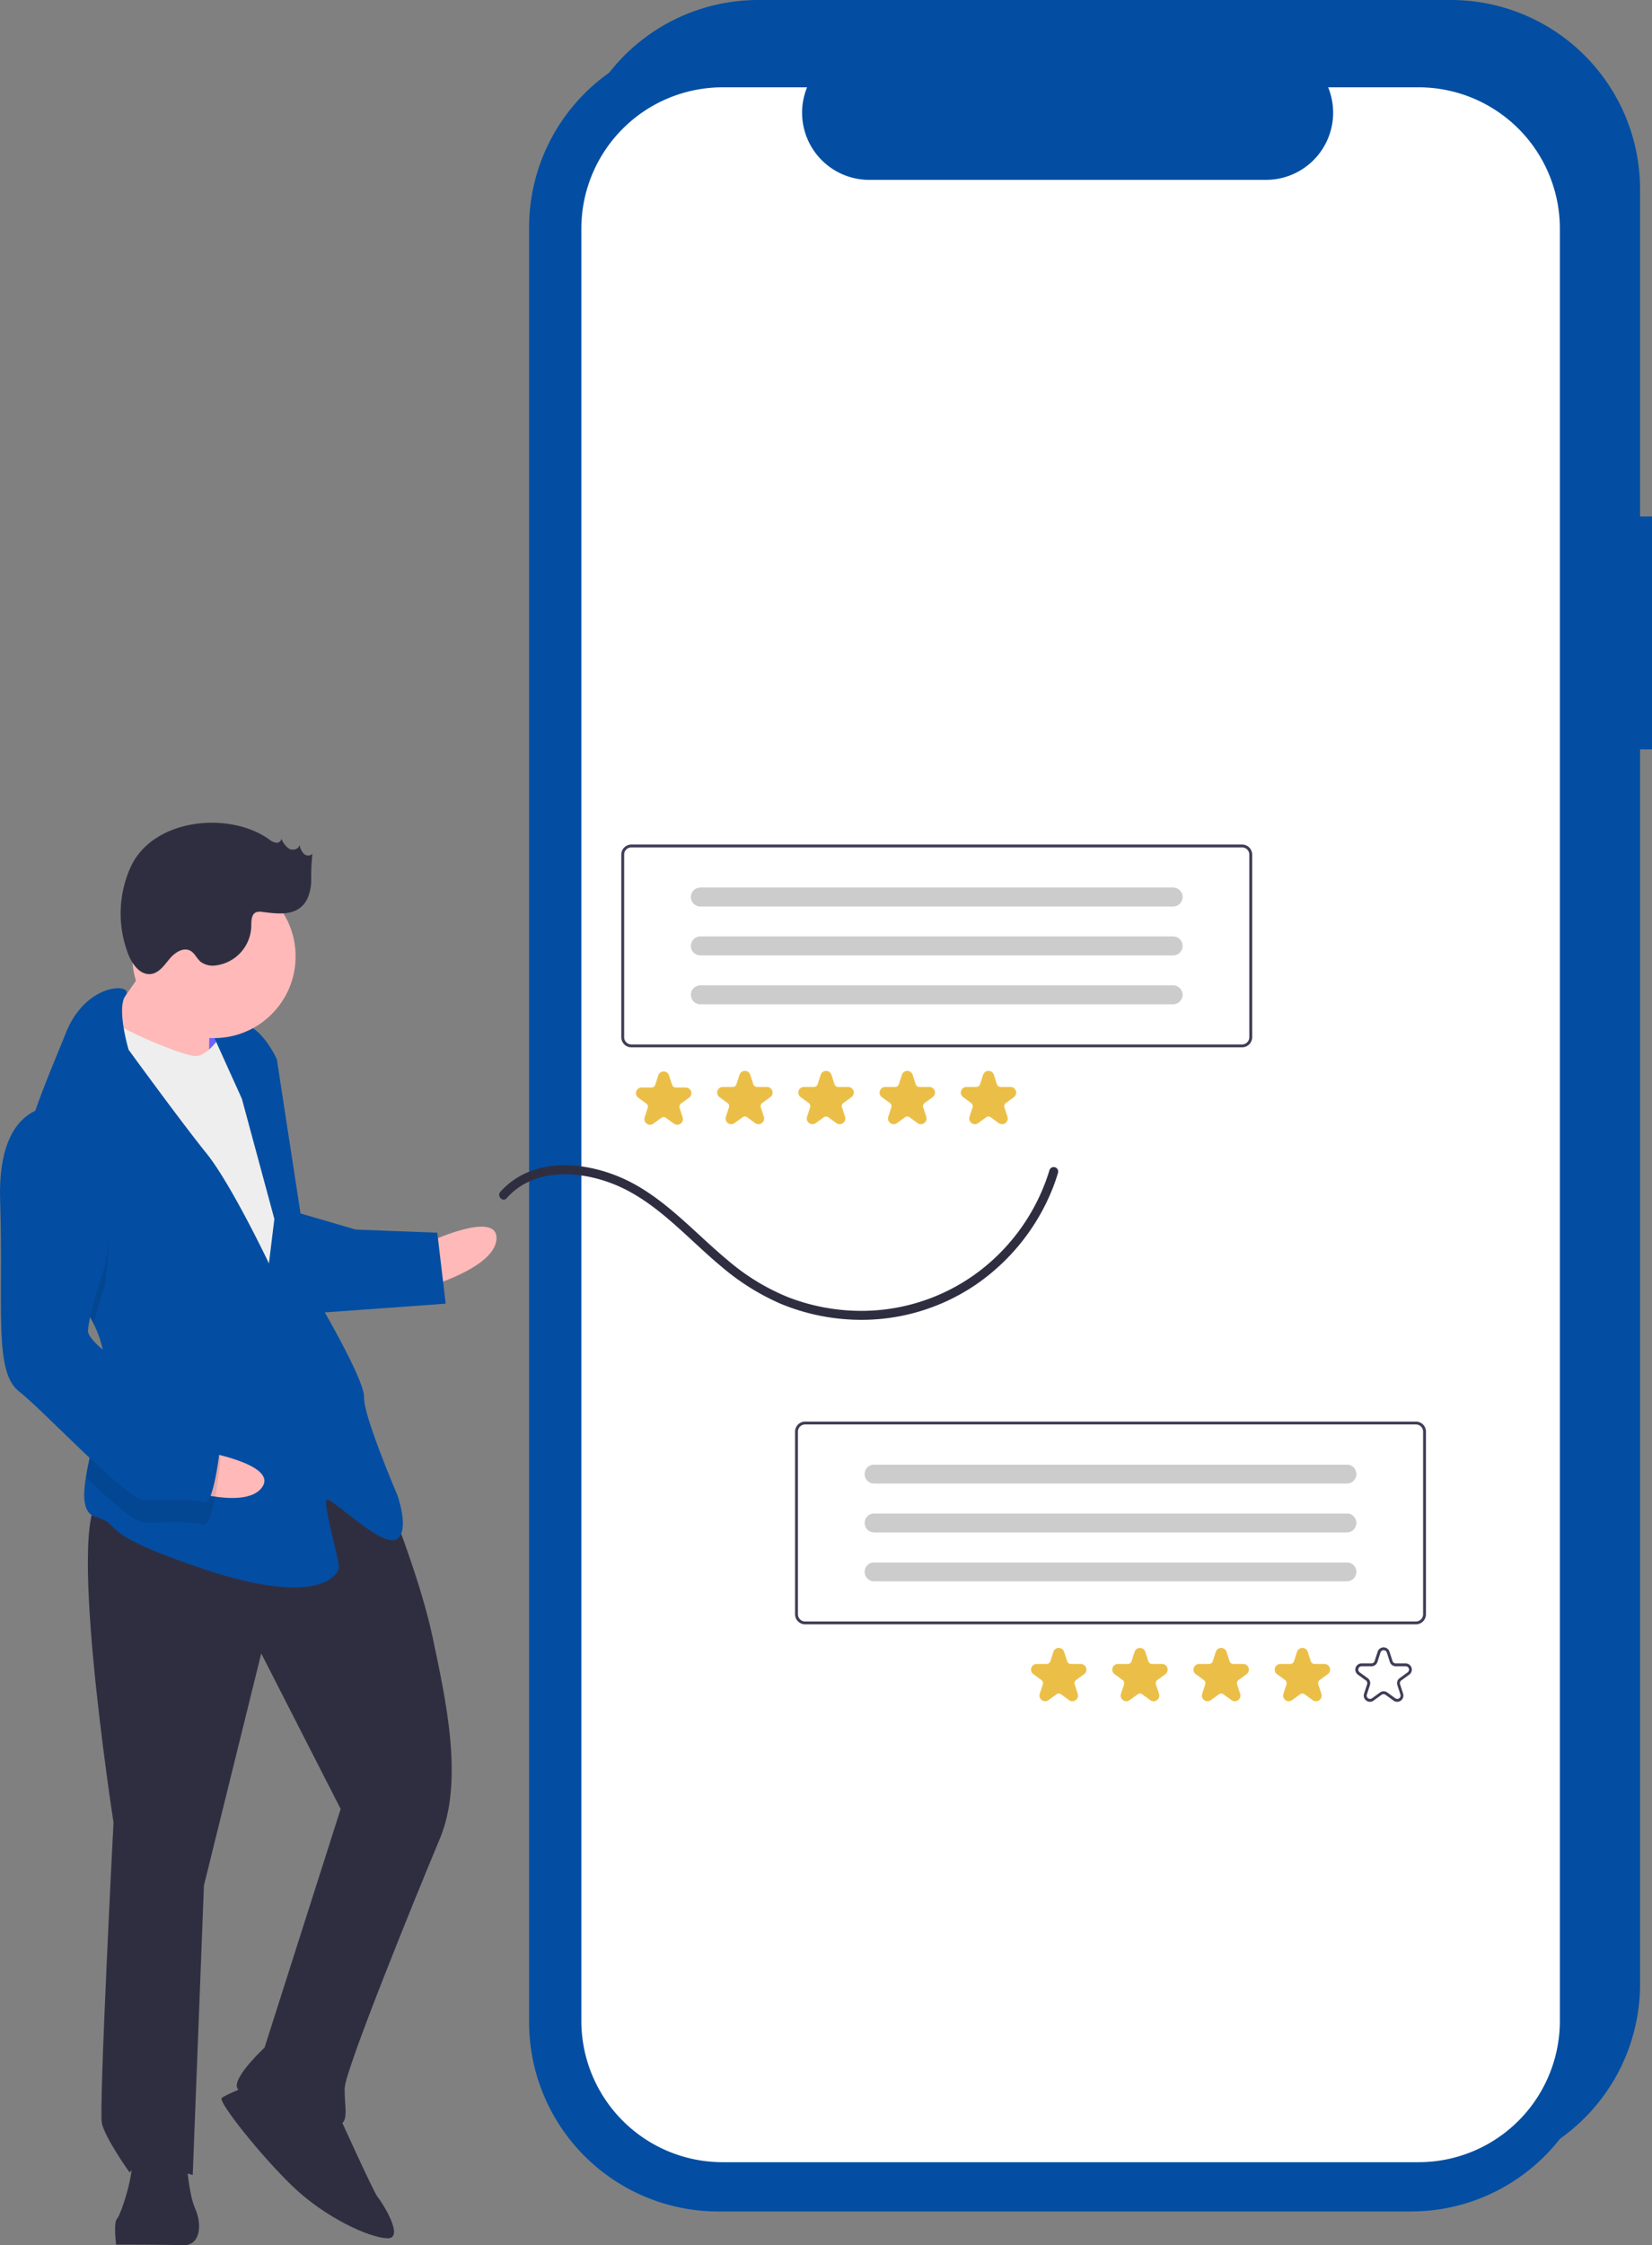 <svg xmlns="http://www.w3.org/2000/svg" width="379.603" height="515.558" viewBox="0 0 379.603 515.558">
  <rect x="0" y="0" width="379.603" height="515.558" fill="#808080" stroke="none"/>
  <g id="Group_1929" data-name="Group 1929" transform="translate(4429.316 16430.199)">
    <path id="Path_2626" data-name="Path 2626" d="M667.272,199.052H664.53V123.933a43.477,43.477,0,0,0-43.477-43.477H461.9a43.477,43.477,0,0,0-43.477,43.477V536.042A43.477,43.477,0,0,0,461.9,579.519H621.053a43.477,43.477,0,0,0,43.477-43.477V252.523h2.742Z" transform="translate(-4716.985 -16510.656)" fill="#034ea2" style="mix-blend-mode: hard-light;isolation: isolate"/>
    <path id="Path_2538" data-name="Path 2538" d="M667.272,199.052H664.53V123.933a43.477,43.477,0,0,0-43.477-43.477H461.9a43.477,43.477,0,0,0-43.477,43.477V536.042A43.477,43.477,0,0,0,461.9,579.519H621.053a43.477,43.477,0,0,0,43.477-43.477V252.523h2.742Z" transform="translate(-4726.159 -16501.914)" fill="#034ea2"/>
    <path id="Path_2539" data-name="Path 2539" d="M628.305,96.951H607.531A15.426,15.426,0,0,1,593.249,118.2H502.074a15.425,15.425,0,0,1-14.282-21.251h-19.4a32.468,32.468,0,0,0-32.468,32.468v411.5a32.468,32.468,0,0,0,32.468,32.468H628.305a32.468,32.468,0,0,0,32.468-32.468h0v-411.5a32.468,32.468,0,0,0-32.468-32.468Z" transform="translate(-4731.656 -16507.098)" fill="#fff"/>
    <g id="Group_1882" data-name="Group 1882" transform="translate(-4429.316 -16241.283)">
      <rect id="Rectangle_580" data-name="Rectangle 580" width="15.355" height="11.943" transform="translate(43.398 58.211) rotate(-87.779)" fill="#6c63ff"/>
      <path id="Path_2552" data-name="Path 2552" d="M309.908,482.315s16.526-7.9,16.262-1.077-16.658,11.306-16.658,11.306Z" transform="translate(-212.083 -385.714)" fill="#ffb9b9"/>
      <path id="Path_2553" data-name="Path 2553" d="M265.442,564.04s7.8,19.083,10.678,32.854,7.268,32.722,1.625,46.162-21.688,52.941-21.853,57.2,1.374,8.59-2.035,8.458-21.964-5.974-22.717-8.564,6.33-9.145,6.33-9.145L254.961,636.2l-18.25-35.709-13.164,53.272-2.578,66.487s-12.654-3.905-14.491-.562c0,0-5.669-7.9-6.389-11.346s2.677-69.045,2.677-69.045-11.615-74.721-2.239-74.357S246.63,542.822,265.442,564.04Z" transform="translate(-176.684 -409.74)" fill="#2f2e41"/>
      <path id="Path_2554" data-name="Path 2554" d="M268.059,771.538s8.649,19.116,9.469,20,6.456,9.641,2.194,9.476-14.326-4.824-21.733-11.941-17.173-19.447-16.288-20.266,6.951-3.145,6.951-3.145Z" transform="translate(-190.755 -475.971)" fill="#2f2e41"/>
      <path id="Path_2555" data-name="Path 2555" d="M222.3,789s.522,8.557,2.094,12.033,1.374,8.59-2.888,8.425-15.277-.152-15.277-.152-.654-5.148.231-5.967,4.659-12.211,3.053-14.835S222.3,789,222.3,789Z" transform="translate(-179.551 -482.817)" fill="#2f2e41"/>
      <path id="Path_2556" data-name="Path 2556" d="M214.437,384.75s-9.086,14.16-12.628,17.438,6.423,10.493,6.423,10.493l17.834,2.4s-.224-16.229.694-17.9S214.437,384.75,214.437,384.75Z" transform="translate(-177.997 -356.262)" fill="#ffb9b9"/>
      <path id="Path_2557" data-name="Path 2557" d="M227.265,409.982s-3.674,6.687-7.084,6.555-21.046-7.646-21.8-10.236-5.842,18.554-5.842,18.554L235.7,500.8l10.526-7.275-5.1-44.589-4.189-24.066Z" transform="translate(-175.324 -362.964)" fill="#eee"/>
      <path id="Path_2558" data-name="Path 2558" d="M190.613,475.6a23.881,23.881,0,0,1,2.647,11.2c-.007.171-.013.341-.028.511-.408,7.889-3.315,17.013-4.357,23.649-.757,4.76-.541,8.234,2.244,9.051,6.753,1.969-.985,3.377,25.142,12.073s30.686,1.19,30.752-.515-3.7-14.656-2.815-15.475,12.389,10.725,15.865,9.152.4-10.229.4-10.229-7.83-18.231-7.665-22.493-11.86-24.363-11.86-24.363l-8.179-53.246s-3.145-6.951-7.374-7.969a10.476,10.476,0,0,0-7.738,1.407l7.077,15.641,7.466,27.607-1.249,10.2s-8.682-18.264-14.385-25.315-17.86-23.742-17.86-23.742-2.838-9.577-.7-12.44-8.938-3.3-13.663,8.468c-2.5,6.237-6.57,15.538-9.117,24.2-2.27,7.672-3.342,14.844-1.093,18.944C177.562,458.172,186.206,466.4,190.613,475.6Z" transform="translate(-169.146 -360.613)" fill="#034ea2"/>
      <path id="Path_2559" data-name="Path 2559" d="M174.125,466.687c3.437,6.263,12.081,14.494,16.488,23.689,1.151-4.147,2.555-8.438,2.555-8.438s5.386-28.816-10.545-36.264a10.663,10.663,0,0,0-7.4,2.069C172.949,455.416,171.877,462.588,174.125,466.687Z" transform="translate(-169.146 -375.391)" opacity="0.1"/>
      <path id="Path_2560" data-name="Path 2560" d="M266.316,473.692l13.506,3.938,18.753.727,1.929,16.295-30.819,2.22S261.987,475.232,266.316,473.692Z" transform="translate(-198.093 -384.213)" fill="#034ea2"/>
      <path id="Path_2561" data-name="Path 2561" d="M231.969,553.589s18.068,3,13.944,8.435-20.131-.279-20.131-.279Z" transform="translate(-185.77 -409.32)" fill="#ffb9b9"/>
      <path id="Path_2562" data-name="Path 2562" d="M200.561,527.964c-.408,7.889-3.315,17.013-4.357,23.649,5.756,5.448,11.23,10.253,13.292,10.333,4.262.165,11.114-.423,13.638.529s4-15.211,4-15.211-1.506-5.181-8.227-8A93.587,93.587,0,0,1,200.561,527.964Z" transform="translate(-176.475 -401.27)" opacity="0.1"/>
      <path id="Path_2563" data-name="Path 2563" d="M181.108,438.213s-14.425-2.267-13.645,21.667-1.521,39.21,4.281,43.7,24.646,24.859,28.908,25.024,11.114-.423,13.638.529,4-15.211,4-15.211-1.506-5.181-8.227-8-22.552-12.826-22.42-16.236,4-15.211,4-15.211S197.039,445.66,181.108,438.213Z" transform="translate(-167.433 -373.044)" fill="#034ea2"/>
      <ellipse id="Ellipse_183" data-name="Ellipse 183" cx="18.767" cy="18.767" rx="18.767" ry="18.767" transform="translate(30.393 11.923)" fill="#ffb9b9"/>
      <path id="Path_2564" data-name="Path 2564" d="M241.936,347a3.624,3.624,0,0,0,1.578.792,1.126,1.126,0,0,0,1.3-.9,4.679,4.679,0,0,0,1.79,2.3c.877.457,2.232.074,2.359-.907a4.137,4.137,0,0,0,.952,2.01,1.426,1.426,0,0,0,2.005.067,51.538,51.538,0,0,0-.267,6.385c-.121,2.129-.688,4.387-2.3,5.787-2.346,2.042-5.875,1.538-8.961,1.151a2.72,2.72,0,0,0-1.4.077c-1.156.492-1.1,2.1-1.119,3.357a9.328,9.328,0,0,1-8.168,8.858,4.676,4.676,0,0,1-3.475-.848c-.876-.743-1.324-1.953-2.328-2.511-1.633-.908-3.614.416-4.809,1.853s-2.371,3.205-4.221,3.468c-2.447.348-4.31-2.146-5.225-4.442a25.892,25.892,0,0,1,.515-20.119C215.274,342.232,232.725,340.471,241.936,347Z" transform="translate(-180.139 -343.207)" fill="#2f2e41"/>
    </g>
    <path id="Path_2565" data-name="Path 2565" d="M336.421,465.462c6.146-6.922,16.447-6.405,24.4-3.3,9.843,3.841,16.965,12.384,24.913,18.979a54.157,54.157,0,0,0,13.619,8.551,48.25,48.25,0,0,0,15.483,3.6A46.737,46.737,0,0,0,444.11,485.4,48.524,48.524,0,0,0,461.965,463c.43-1.11.812-2.237,1.154-3.376a1.029,1.029,0,0,0-1.984-.547,45.968,45.968,0,0,1-16.2,23.213,44.826,44.826,0,0,1-28.558,9.019,46.554,46.554,0,0,1-15.438-3.177,50.445,50.445,0,0,1-13.639-8.352c-7.98-6.6-15.075-15-24.79-19.131-7.878-3.351-18.04-4.373-25.208,1.178a17.18,17.18,0,0,0-2.336,2.185c-.876.987.573,2.447,1.455,1.455Z" transform="translate(-4649.315 -16620.531)" fill="#2f2e41"/>
    <g id="Group_1844" data-name="Group 1844" transform="translate(-4246.621 -16103.775)">
      <path id="Path_2607" data-name="Path 2607" d="M341.682,478.062H201.336a2.314,2.314,0,0,1-2.312-2.312V433.812a2.314,2.314,0,0,1,2.312-2.312H341.682a2.314,2.314,0,0,1,2.312,2.312V475.75a2.314,2.314,0,0,1-2.312,2.312Zm-140.347-45.9a1.653,1.653,0,0,0-1.651,1.651V475.75a1.653,1.653,0,0,0,1.651,1.651H341.682a1.653,1.653,0,0,0,1.651-1.651V433.812a1.653,1.653,0,0,0-1.651-1.651Z" transform="translate(-199.024 -431.5)" fill="#3f3d56"/>
      <path id="Path_2612" data-name="Path 2612" d="M372.732,601.142a1.3,1.3,0,0,1-.764-.253l-1.841-1.338a.892.892,0,0,0-1.053,0l-1.841,1.338a1.3,1.3,0,0,1-2-1.453l.7-2.165a.893.893,0,0,0-.325-1l-1.841-1.338a1.3,1.3,0,0,1,.764-2.352h2.276a.893.893,0,0,0,.852-.619l.7-2.165a1.3,1.3,0,0,1,2.473,0l.7,2.165a.893.893,0,0,0,.852.619h2.276a1.3,1.3,0,0,1,.764,2.352l-1.841,1.338a.893.893,0,0,0-.325,1l.7,2.165a1.281,1.281,0,0,1-.472,1.453A1.3,1.3,0,0,1,372.732,601.142Z" transform="translate(-309.006 -536.922)" fill="#ebbf47"/>
      <path id="Path_2613" data-name="Path 2613" d="M429.24,601.142a1.3,1.3,0,0,1-.764-.253l-1.842-1.338a.892.892,0,0,0-1.053,0l-1.841,1.338a1.3,1.3,0,0,1-2-1.453l.7-2.165a.893.893,0,0,0-.325-1l-1.841-1.338a1.3,1.3,0,0,1,.764-2.352h2.276a.893.893,0,0,0,.852-.619l.7-2.165a1.3,1.3,0,0,1,2.473,0l.7,2.165a.893.893,0,0,0,.852.619h2.276a1.3,1.3,0,0,1,.764,2.352L430.1,596.27a.893.893,0,0,0-.325,1l.7,2.165a1.28,1.28,0,0,1-.472,1.453,1.3,1.3,0,0,1-.764.253Z" transform="translate(-346.854 -536.922)" fill="#ebbf47"/>
      <path id="Path_2616" data-name="Path 2616" d="M485.749,601.142a1.3,1.3,0,0,1-.764-.253l-1.841-1.338a.894.894,0,0,0-1.053,0l-1.841,1.338a1.3,1.3,0,0,1-2-1.453l.7-2.165a.893.893,0,0,0-.325-1l-1.841-1.338a1.3,1.3,0,0,1,.764-2.352h2.276a.893.893,0,0,0,.852-.619l.7-2.165a1.3,1.3,0,0,1,2.473,0l.7,2.165a.893.893,0,0,0,.852.619h2.276a1.3,1.3,0,0,1,.764,2.352l-1.841,1.338a.893.893,0,0,0-.325,1l.7,2.165a1.28,1.28,0,0,1-.472,1.453,1.3,1.3,0,0,1-.764.253Z" transform="translate(-384.702 -536.922)" fill="#ebbf47"/>
      <path id="Path_2617" data-name="Path 2617" d="M542.257,601.142a1.3,1.3,0,0,1-.764-.253l-1.841-1.338a.892.892,0,0,0-1.052,0l-1.841,1.338a1.3,1.3,0,0,1-2-1.453l.7-2.165a.893.893,0,0,0-.325-1l-1.841-1.338a1.3,1.3,0,0,1,.764-2.352h2.276a.893.893,0,0,0,.852-.619l.7-2.165a1.3,1.3,0,0,1,2.473,0l.7,2.165a.893.893,0,0,0,.852.619h2.276a1.3,1.3,0,0,1,.764,2.352l-1.841,1.338a.893.893,0,0,0-.325,1l.7,2.165a1.281,1.281,0,0,1-.472,1.453A1.3,1.3,0,0,1,542.257,601.142Z" transform="translate(-422.549 -536.922)" fill="#ebbf47"/>
      <path id="Path_2618" data-name="Path 2618" d="M592.243,601.012a1.425,1.425,0,0,1-.839-.278,1.407,1.407,0,0,1-.519-1.6l.7-2.165a.765.765,0,0,0-.279-.858l-1.842-1.338a1.428,1.428,0,0,1,.839-2.583h2.276a.765.765,0,0,0,.73-.53l.7-2.165a1.428,1.428,0,0,1,2.716,0l.7,2.165a.766.766,0,0,0,.73.53h2.276a1.428,1.428,0,0,1,.839,2.583l-1.841,1.338a.765.765,0,0,0-.279.858l.7,2.165a1.428,1.428,0,0,1-2.2,1.6l-1.841-1.338a.765.765,0,0,0-.9,0l-1.841,1.338A1.424,1.424,0,0,1,592.243,601.012Zm3.132-2.424a1.425,1.425,0,0,1,.839.273l1.842,1.338a.767.767,0,0,0,1.181-.858l-.7-2.165a1.424,1.424,0,0,1,.519-1.6l1.841-1.338a.767.767,0,0,0-.451-1.388h-2.276a1.424,1.424,0,0,1-1.358-.987l-.7-2.165a.767.767,0,0,0-1.46,0l-.7,2.165a1.424,1.424,0,0,1-1.358.987h-2.276a.767.767,0,0,0-.451,1.388l1.842,1.338a1.424,1.424,0,0,1,.519,1.6l-.7,2.165a.767.767,0,0,0,1.181.858l1.842-1.338a1.425,1.425,0,0,1,.839-.273Z" transform="translate(-460.138 -536.662)" fill="#3f3d56"/>
      <path id="Path_2608" data-name="Path 2608" d="M249.67,461.5a2.146,2.146,0,1,0,0,4.293H358.315a2.146,2.146,0,1,0,0-4.293Z" transform="translate(-231.508 -451.593)" fill="#ccc"/>
      <path id="Path_2609" data-name="Path 2609" d="M249.67,495.5a2.146,2.146,0,1,0,0,4.293H358.315a2.146,2.146,0,1,0,0-4.293Z" transform="translate(-231.508 -474.365)" fill="#ccc"/>
      <path id="Path_2614" data-name="Path 2614" d="M249.67,529.5a2.146,2.146,0,0,0,0,4.293H358.315a2.146,2.146,0,0,0,0-4.293Z" transform="translate(-231.508 -497.138)" fill="#ccc"/>
      <path id="Path_2610" data-name="Path 2610" d="M249.67,461.5a2.146,2.146,0,1,0,0,4.293H358.315a2.146,2.146,0,1,0,0-4.293Z" transform="translate(-231.508 -451.593)" fill="#ccc"/>
      <path id="Path_2611" data-name="Path 2611" d="M249.67,495.5a2.146,2.146,0,1,0,0,4.293H358.315a2.146,2.146,0,1,0,0-4.293Z" transform="translate(-231.508 -474.365)" fill="#ccc"/>
      <path id="Path_2615" data-name="Path 2615" d="M249.67,529.5a2.146,2.146,0,0,0,0,4.293H358.315a2.146,2.146,0,0,0,0-4.293Z" transform="translate(-231.508 -497.138)" fill="#ccc"/>
    </g>
    <g id="Group_1845" data-name="Group 1845" transform="translate(-4286.555 -16236.275)">
      <path id="Path_2607-2" data-name="Path 2607" d="M201.336,478.062H341.682a2.314,2.314,0,0,0,2.312-2.312V433.812a2.314,2.314,0,0,0-2.312-2.312H201.336a2.314,2.314,0,0,0-2.312,2.312V475.75a2.314,2.314,0,0,0,2.312,2.312Zm140.346-45.9a1.653,1.653,0,0,1,1.651,1.651V475.75a1.653,1.653,0,0,1-1.651,1.651H201.336a1.653,1.653,0,0,1-1.651-1.651V433.812a1.653,1.653,0,0,1,1.651-1.651Z" transform="translate(-199.024 -431.5)" fill="#3f3d56"/>
      <path id="Path_2612-2" data-name="Path 2612" d="M366.468,601.142a1.3,1.3,0,0,0,.764-.253l1.841-1.338a.892.892,0,0,1,1.053,0l1.841,1.338a1.3,1.3,0,0,0,2-1.453l-.7-2.165a.893.893,0,0,1,.325-1l1.841-1.338a1.3,1.3,0,0,0-.764-2.352h-2.276a.893.893,0,0,1-.852-.619l-.7-2.165a1.3,1.3,0,0,0-2.473,0l-.7,2.165a.893.893,0,0,1-.852.619h-2.276a1.3,1.3,0,0,0-.764,2.352l1.841,1.338a.893.893,0,0,1,.325,1l-.7,2.165a1.281,1.281,0,0,0,.472,1.453A1.3,1.3,0,0,0,366.468,601.142Z" transform="translate(-285.225 -536.922)" fill="#ebbf47"/>
      <path id="Path_2613-2" data-name="Path 2613" d="M422.976,601.142a1.3,1.3,0,0,0,.764-.253l1.842-1.338a.892.892,0,0,1,1.053,0l1.841,1.338a1.3,1.3,0,0,0,2-1.453l-.7-2.165a.893.893,0,0,1,.325-1l1.841-1.338a1.3,1.3,0,0,0-.764-2.352H428.9a.893.893,0,0,1-.852-.619l-.7-2.165a1.3,1.3,0,0,0-2.473,0l-.7,2.165a.893.893,0,0,1-.852.619h-2.276a1.3,1.3,0,0,0-.764,2.352l1.841,1.338a.893.893,0,0,1,.325,1l-.7,2.165a1.28,1.28,0,0,0,.472,1.453,1.3,1.3,0,0,0,.764.253Z" transform="translate(-360.393 -536.922)" fill="#ebbf47"/>
      <path id="Path_2616-2" data-name="Path 2616" d="M479.485,601.142a1.3,1.3,0,0,0,.764-.253l1.841-1.338a.894.894,0,0,1,1.053,0l1.841,1.338a1.3,1.3,0,0,0,2-1.453l-.7-2.165a.893.893,0,0,1,.325-1l1.842-1.338a1.3,1.3,0,0,0-.764-2.352h-2.276a.893.893,0,0,1-.852-.619l-.7-2.165a1.3,1.3,0,0,0-2.473,0l-.7,2.165a.893.893,0,0,1-.852.619H477.55a1.3,1.3,0,0,0-.764,2.352l1.841,1.338a.893.893,0,0,1,.325,1l-.7,2.165a1.28,1.28,0,0,0,.472,1.453,1.3,1.3,0,0,0,.764.253Z" transform="translate(-435.563 -536.922)" fill="#ebbf47"/>
      <path id="Path_2617-2" data-name="Path 2617" d="M535.993,601.142a1.3,1.3,0,0,0,.764-.253l1.841-1.338a.892.892,0,0,1,1.053,0l1.841,1.338a1.3,1.3,0,0,0,2-1.453l-.7-2.165a.893.893,0,0,1,.325-1l1.841-1.338a1.3,1.3,0,0,0-.764-2.352h-2.276a.893.893,0,0,1-.852-.619l-.7-2.165a1.3,1.3,0,0,0-2.473,0l-.7,2.165a.893.893,0,0,1-.852.619h-2.276a1.3,1.3,0,0,0-.764,2.352l1.841,1.338a.893.893,0,0,1,.325,1l-.7,2.165a1.281,1.281,0,0,0,.472,1.453A1.3,1.3,0,0,0,535.993,601.142Z" transform="translate(-510.731 -536.922)" fill="#ebbf47"/>
      <path id="Path_2724" data-name="Path 2724" d="M535.993,601.142a1.3,1.3,0,0,0,.764-.253l1.841-1.338a.892.892,0,0,1,1.053,0l1.841,1.338a1.3,1.3,0,0,0,2-1.453l-.7-2.165a.893.893,0,0,1,.325-1l1.841-1.338a1.3,1.3,0,0,0-.764-2.352h-2.276a.893.893,0,0,1-.852-.619l-.7-2.165a1.3,1.3,0,0,0-2.473,0l-.7,2.165a.893.893,0,0,1-.852.619h-2.276a1.3,1.3,0,0,0-.764,2.352l1.841,1.338a.893.893,0,0,1,.325,1l-.7,2.165a1.281,1.281,0,0,0,.472,1.453A1.3,1.3,0,0,0,535.993,601.142Z" transform="translate(-529.392 -536.793)" fill="#ebbf47"/>
      <path id="Path_2608-2" data-name="Path 2608" d="M358.315,461.5a2.146,2.146,0,1,1,0,4.293H249.67a2.146,2.146,0,1,1,0-4.293Z" transform="translate(-231.508 -451.593)" fill="#ccc"/>
      <path id="Path_2609-2" data-name="Path 2609" d="M358.315,495.5a2.146,2.146,0,1,1,0,4.293H249.67a2.146,2.146,0,1,1,0-4.293Z" transform="translate(-231.508 -474.365)" fill="#ccc"/>
      <path id="Path_2614-2" data-name="Path 2614" d="M358.315,529.5a2.146,2.146,0,0,1,0,4.293H249.67a2.146,2.146,0,0,1,0-4.293Z" transform="translate(-231.508 -497.138)" fill="#ccc"/>
      <path id="Path_2610-2" data-name="Path 2610" d="M358.315,461.5a2.146,2.146,0,1,1,0,4.293H249.67a2.146,2.146,0,1,1,0-4.293Z" transform="translate(-231.508 -451.593)" fill="#ccc"/>
      <path id="Path_2611-2" data-name="Path 2611" d="M358.315,495.5a2.146,2.146,0,1,1,0,4.293H249.67a2.146,2.146,0,1,1,0-4.293Z" transform="translate(-231.508 -474.365)" fill="#ccc"/>
      <path id="Path_2615-2" data-name="Path 2615" d="M358.315,529.5a2.146,2.146,0,0,1,0,4.293H249.67a2.146,2.146,0,0,1,0-4.293Z" transform="translate(-231.508 -497.138)" fill="#ccc"/>
    </g>
  </g>
</svg>
